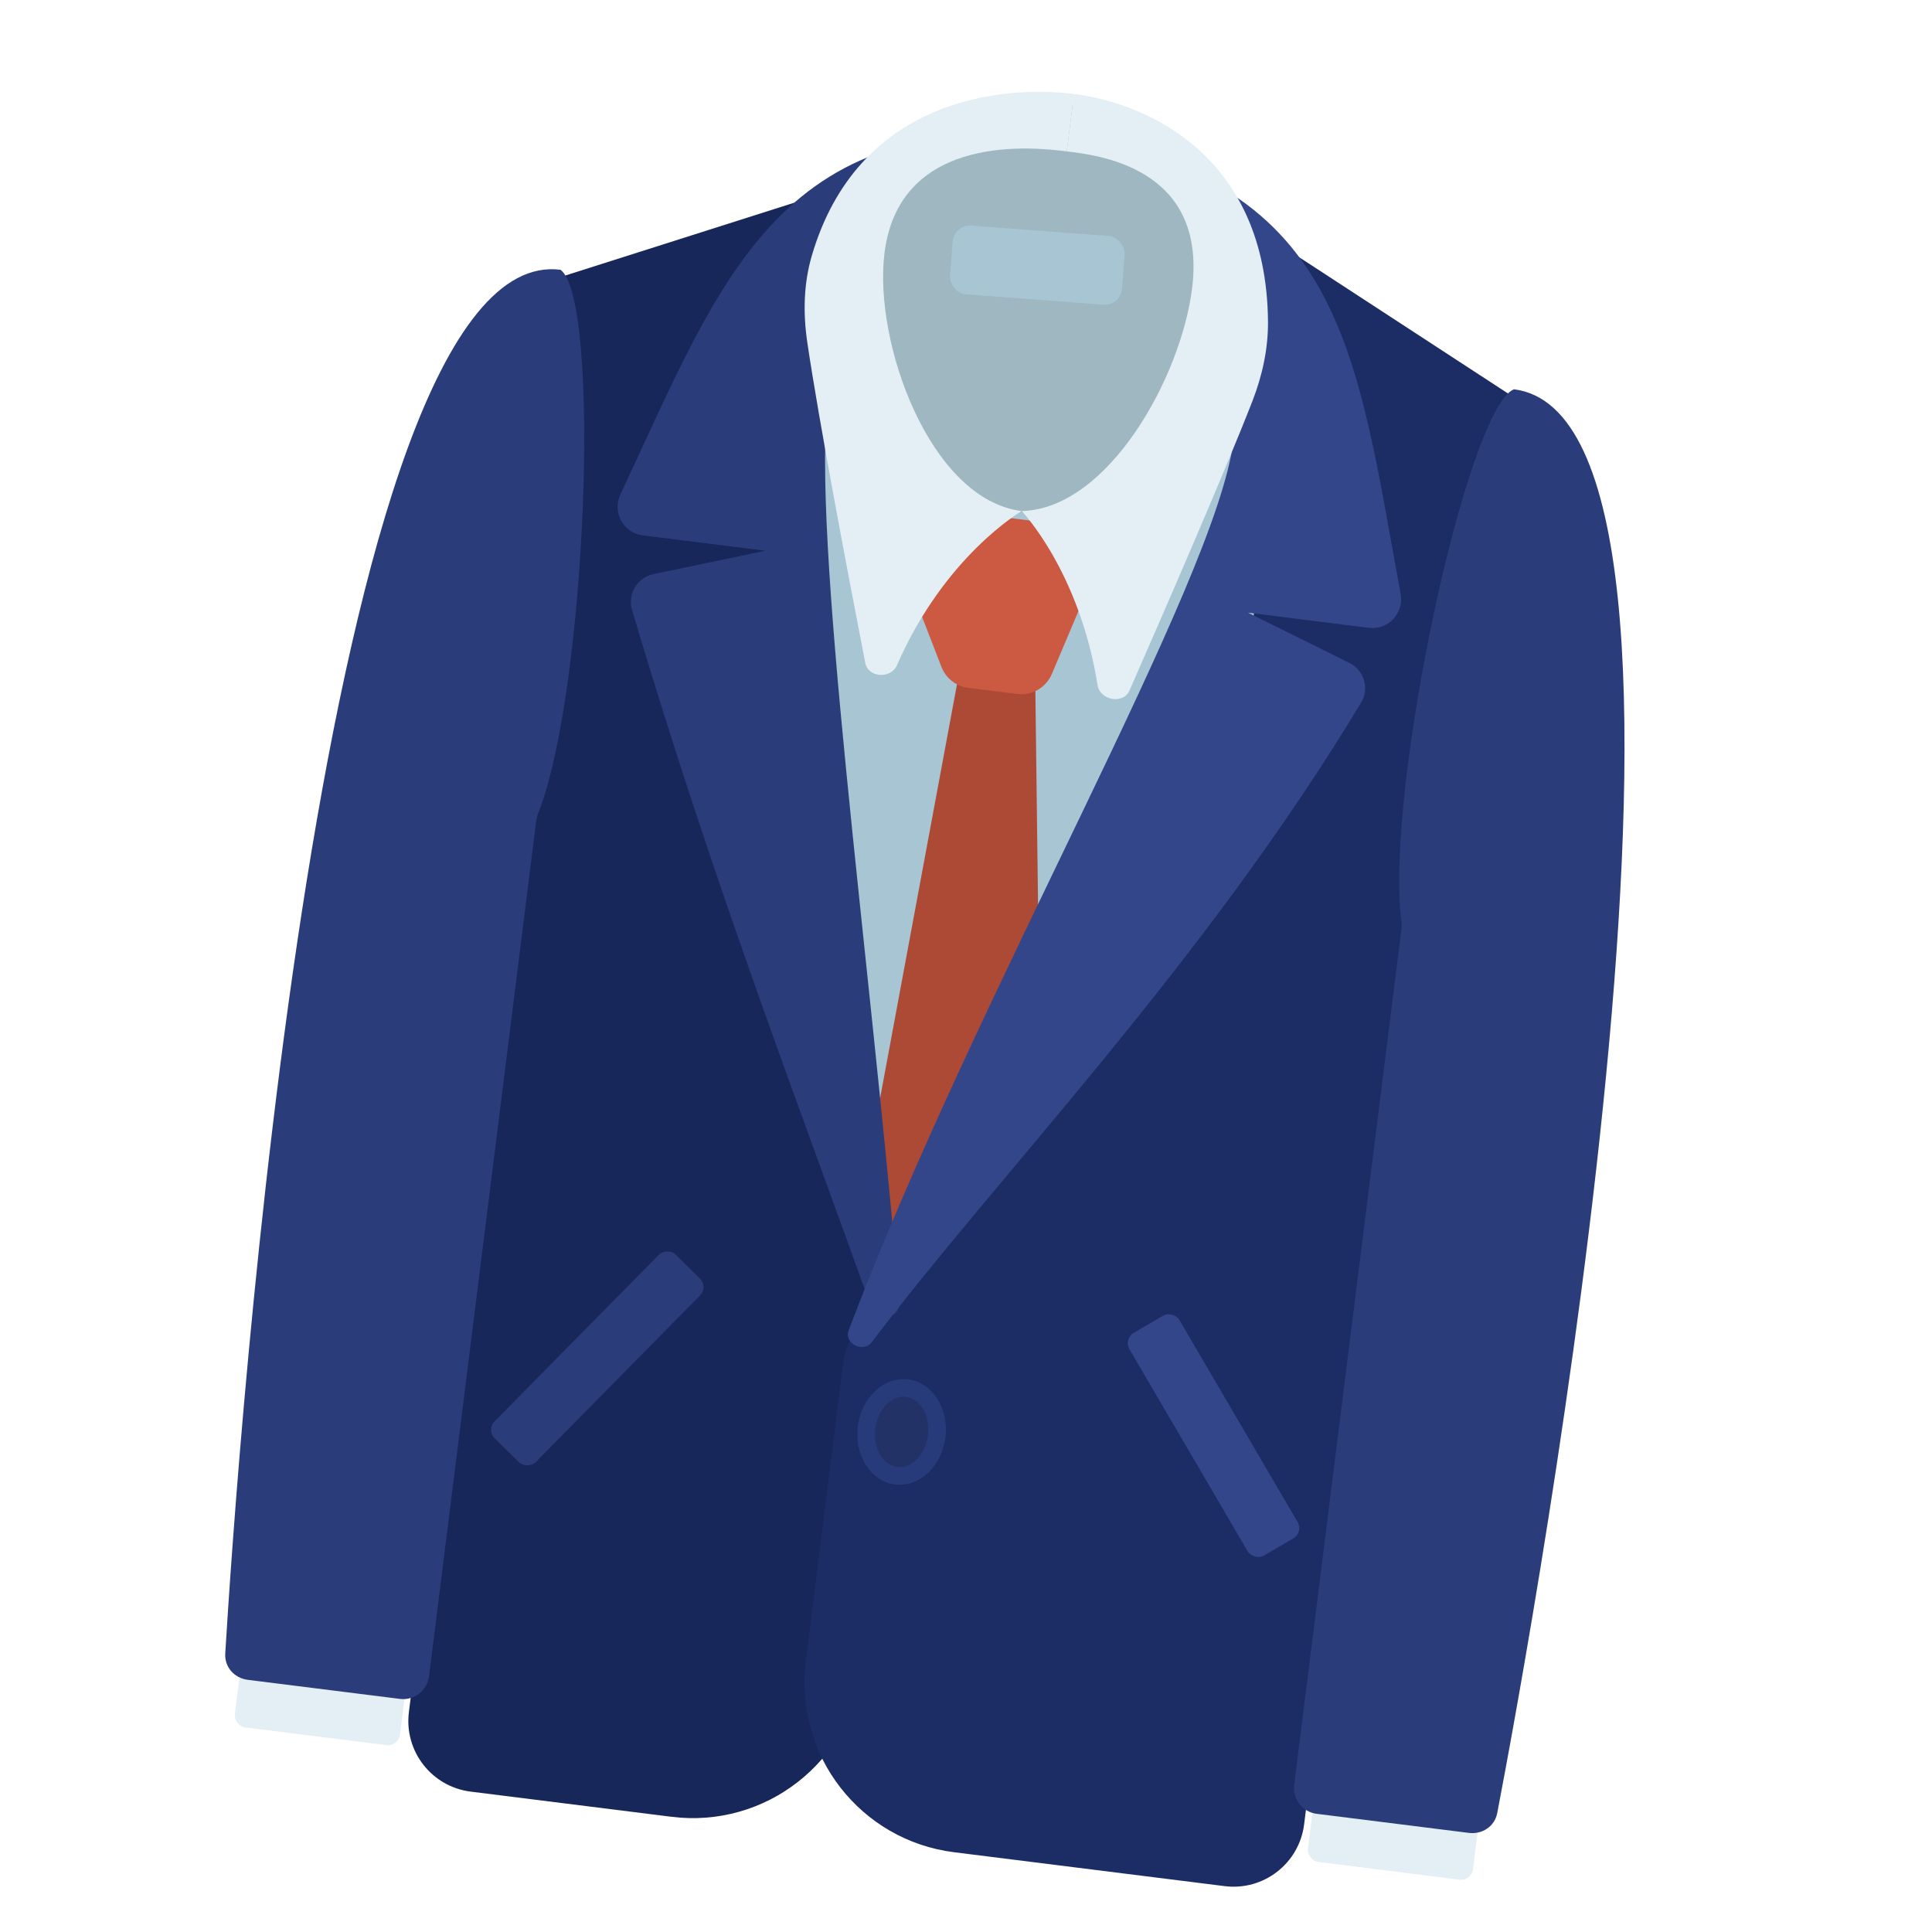 <?xml version="1.0"?>
<svg xmlns="http://www.w3.org/2000/svg" viewBox="0 0 112 112" fill="none">
<mask id="mask0" mask-type="alpha" maskUnits="userSpaceOnUse" x="0" y="0" width="112" height="112">
<rect width="112" height="112" fill="white"/>
</mask>
<g mask="url(#mask0)">
<path d="M61.273 9.999C50.465 8.644 42.951 15.741 40.545 19.458L52.502 79.943L78.206 24.179C77.064 20.017 72.08 11.353 61.273 9.999Z" fill="#9B9B9B"/>
<path d="M60.968 5.804C52.863 4.122 50.151 11.378 49.809 15.216L40.442 20.278L39.816 53.463L39.191 86.648L54.747 88.598L78.922 25.101C76.398 24.23 71.38 21.578 71.504 17.935C71.659 13.381 71.099 7.905 60.968 5.804Z" fill="#A7C5D2"/>
<path d="M60.46 74.932L60.007 38.914L55.718 38.376L49.179 73.57C49.1 73.999 49.219 74.442 49.504 74.773L53.324 79.214C53.812 79.782 54.653 79.881 55.26 79.443L59.863 76.118C60.243 75.844 60.466 75.401 60.46 74.932Z" fill="#AD4A36"/>
<path d="M54.576 38.661L53.219 35.152L54.477 29.521L64.485 30.776L60.976 39.072C60.641 39.864 59.821 40.336 58.968 40.23L56.129 39.874C55.428 39.786 54.831 39.32 54.576 38.661Z" fill="#CC5A43"/>
<path d="M31.793 16.283L48.672 10.915L46.98 32.665L52.243 78.721L49.984 96.729C49.303 102.155 44.354 106.002 38.928 105.321L27.284 103.862C25.023 103.579 23.42 101.516 23.704 99.255L28.579 60.361C31.99 47.896 32.277 24.714 31.793 16.283Z" fill="#182759"/>
<path d="M89.056 23.877L74.066 14.098L72.666 35.94L49.297 77.724C49.081 78.111 48.941 78.537 48.886 78.977L46.712 96.318C46.032 101.744 49.879 106.694 55.305 107.375L70.994 109.341C73.255 109.625 75.318 108.022 75.601 105.761L80.505 66.642C79.916 53.627 86.198 31.92 89.056 23.877Z" fill="#1C2C65"/>
<rect x="14.128" y="95.269" width="9.645" height="4.823" rx="0.689" transform="rotate(7.145 14.128 95.269)" fill="#E3EFF4"/>
<rect x="76.335" y="103.067" width="9.645" height="4.823" rx="0.689" transform="rotate(7.145 76.335 103.067)" fill="#E3EFF4"/>
<path d="M13.058 95.858C13.705 85.115 18.524 13.887 32.493 15.638C34.851 17.37 34.015 40.055 31.189 47.176C31.139 47.303 31.106 47.427 31.089 47.562L24.87 97.18C24.766 98.005 24.013 98.591 23.188 98.487L14.371 97.382C13.587 97.284 13.011 96.647 13.058 95.858Z" fill="#2A3C7A"/>
<path d="M86.797 105.102C88.822 94.531 101.732 24.318 87.764 22.567C85.052 23.663 80.263 45.853 81.243 53.45C81.26 53.586 81.261 53.714 81.244 53.849L75.025 103.467C74.921 104.293 75.507 105.046 76.332 105.149L85.149 106.254C85.933 106.352 86.649 105.878 86.797 105.102Z" fill="#2A3C7A"/>
<path d="M48.015 22.89C49.146 13.864 56.226 11.412 61.867 12.119L62.376 8.058C45.239 5.911 41.98 15.828 35.962 28.669C35.482 29.691 36.134 30.895 37.255 31.035L44.374 31.927L37.883 33.281C36.941 33.477 36.366 34.435 36.64 35.357C41.476 51.669 46.752 65.218 50.504 75.808C50.828 76.724 52.226 76.438 52.144 75.47C50.419 55.214 46.997 31.006 48.015 22.89Z" fill="#2A3C7A"/>
<path d="M71.508 25.542C72.643 16.488 66.095 12.663 60.526 11.965L61.036 7.891C77.96 10.013 78.598 20.459 81.198 34.43C81.404 35.538 80.476 36.537 79.359 36.397L72.348 35.518L78.224 38.428C79.079 38.852 79.398 39.912 78.906 40.73C69.751 55.939 57.748 68.248 50.539 77.808C50.049 78.457 48.91 77.879 49.198 77.119C56.581 57.569 70.47 33.829 71.508 25.542Z" fill="#334689"/>
<ellipse cx="52.267" cy="83.011" rx="2.56" ry="3.072" transform="rotate(7.145 52.267 83.011)" fill="#273A7A"/>
<ellipse cx="52.268" cy="83.011" rx="1.536" ry="2.048" transform="rotate(7.145 52.268 83.011)" fill="#223267"/>
<path d="M60.968 5.803C52.863 4.122 50.151 11.377 49.809 15.215C49.809 15.215 51.898 28.918 59.628 29.751C67.27 30.574 71.043 21.618 71.504 17.934C72.378 10.963 71.099 7.905 60.968 5.803Z" fill="#9EB7C1"/>
<path d="M47.057 14.838C49.726 5.697 58.104 4.927 62.259 5.448L61.842 8.777C60.204 8.572 52.166 7.564 51.276 14.664C50.627 19.839 53.906 28.96 59.228 29.627C59.228 29.627 54.757 32.217 51.998 38.567C51.65 39.367 50.328 39.293 50.162 38.437C49.199 33.48 47.472 24.428 46.796 19.82C46.551 18.154 46.586 16.454 47.057 14.838Z" fill="#E3EFF4"/>
<path d="M73.507 18.629C73.418 8.97 66.436 5.972 62.258 5.448L61.841 8.777C63.479 8.982 69.996 9.622 69.106 16.722C68.458 21.895 64.234 29.497 59.228 29.627C59.228 29.627 62.576 33.101 63.626 39.719C63.766 40.596 65.118 40.85 65.475 40.037C67.503 35.416 71.001 27.372 72.605 23.248C73.179 21.771 73.521 20.214 73.507 18.629Z" fill="#E3EFF4"/>
<rect x="65.126" y="77.619" width="3.356" height="14.953" rx="0.689" transform="rotate(-30.327 65.126 77.619)" fill="#334689"/>
<rect width="3.356" height="14.953" rx="0.689" transform="matrix(-0.712 -0.702 -0.702 0.712 41.069 74.603)" fill="#2A3C7A"/>
<rect x="55.301" y="13" width="10" height="4" rx="1" transform="rotate(4.319 55.301 13)" fill="#A7C5D2"/>
</g>
</svg>
